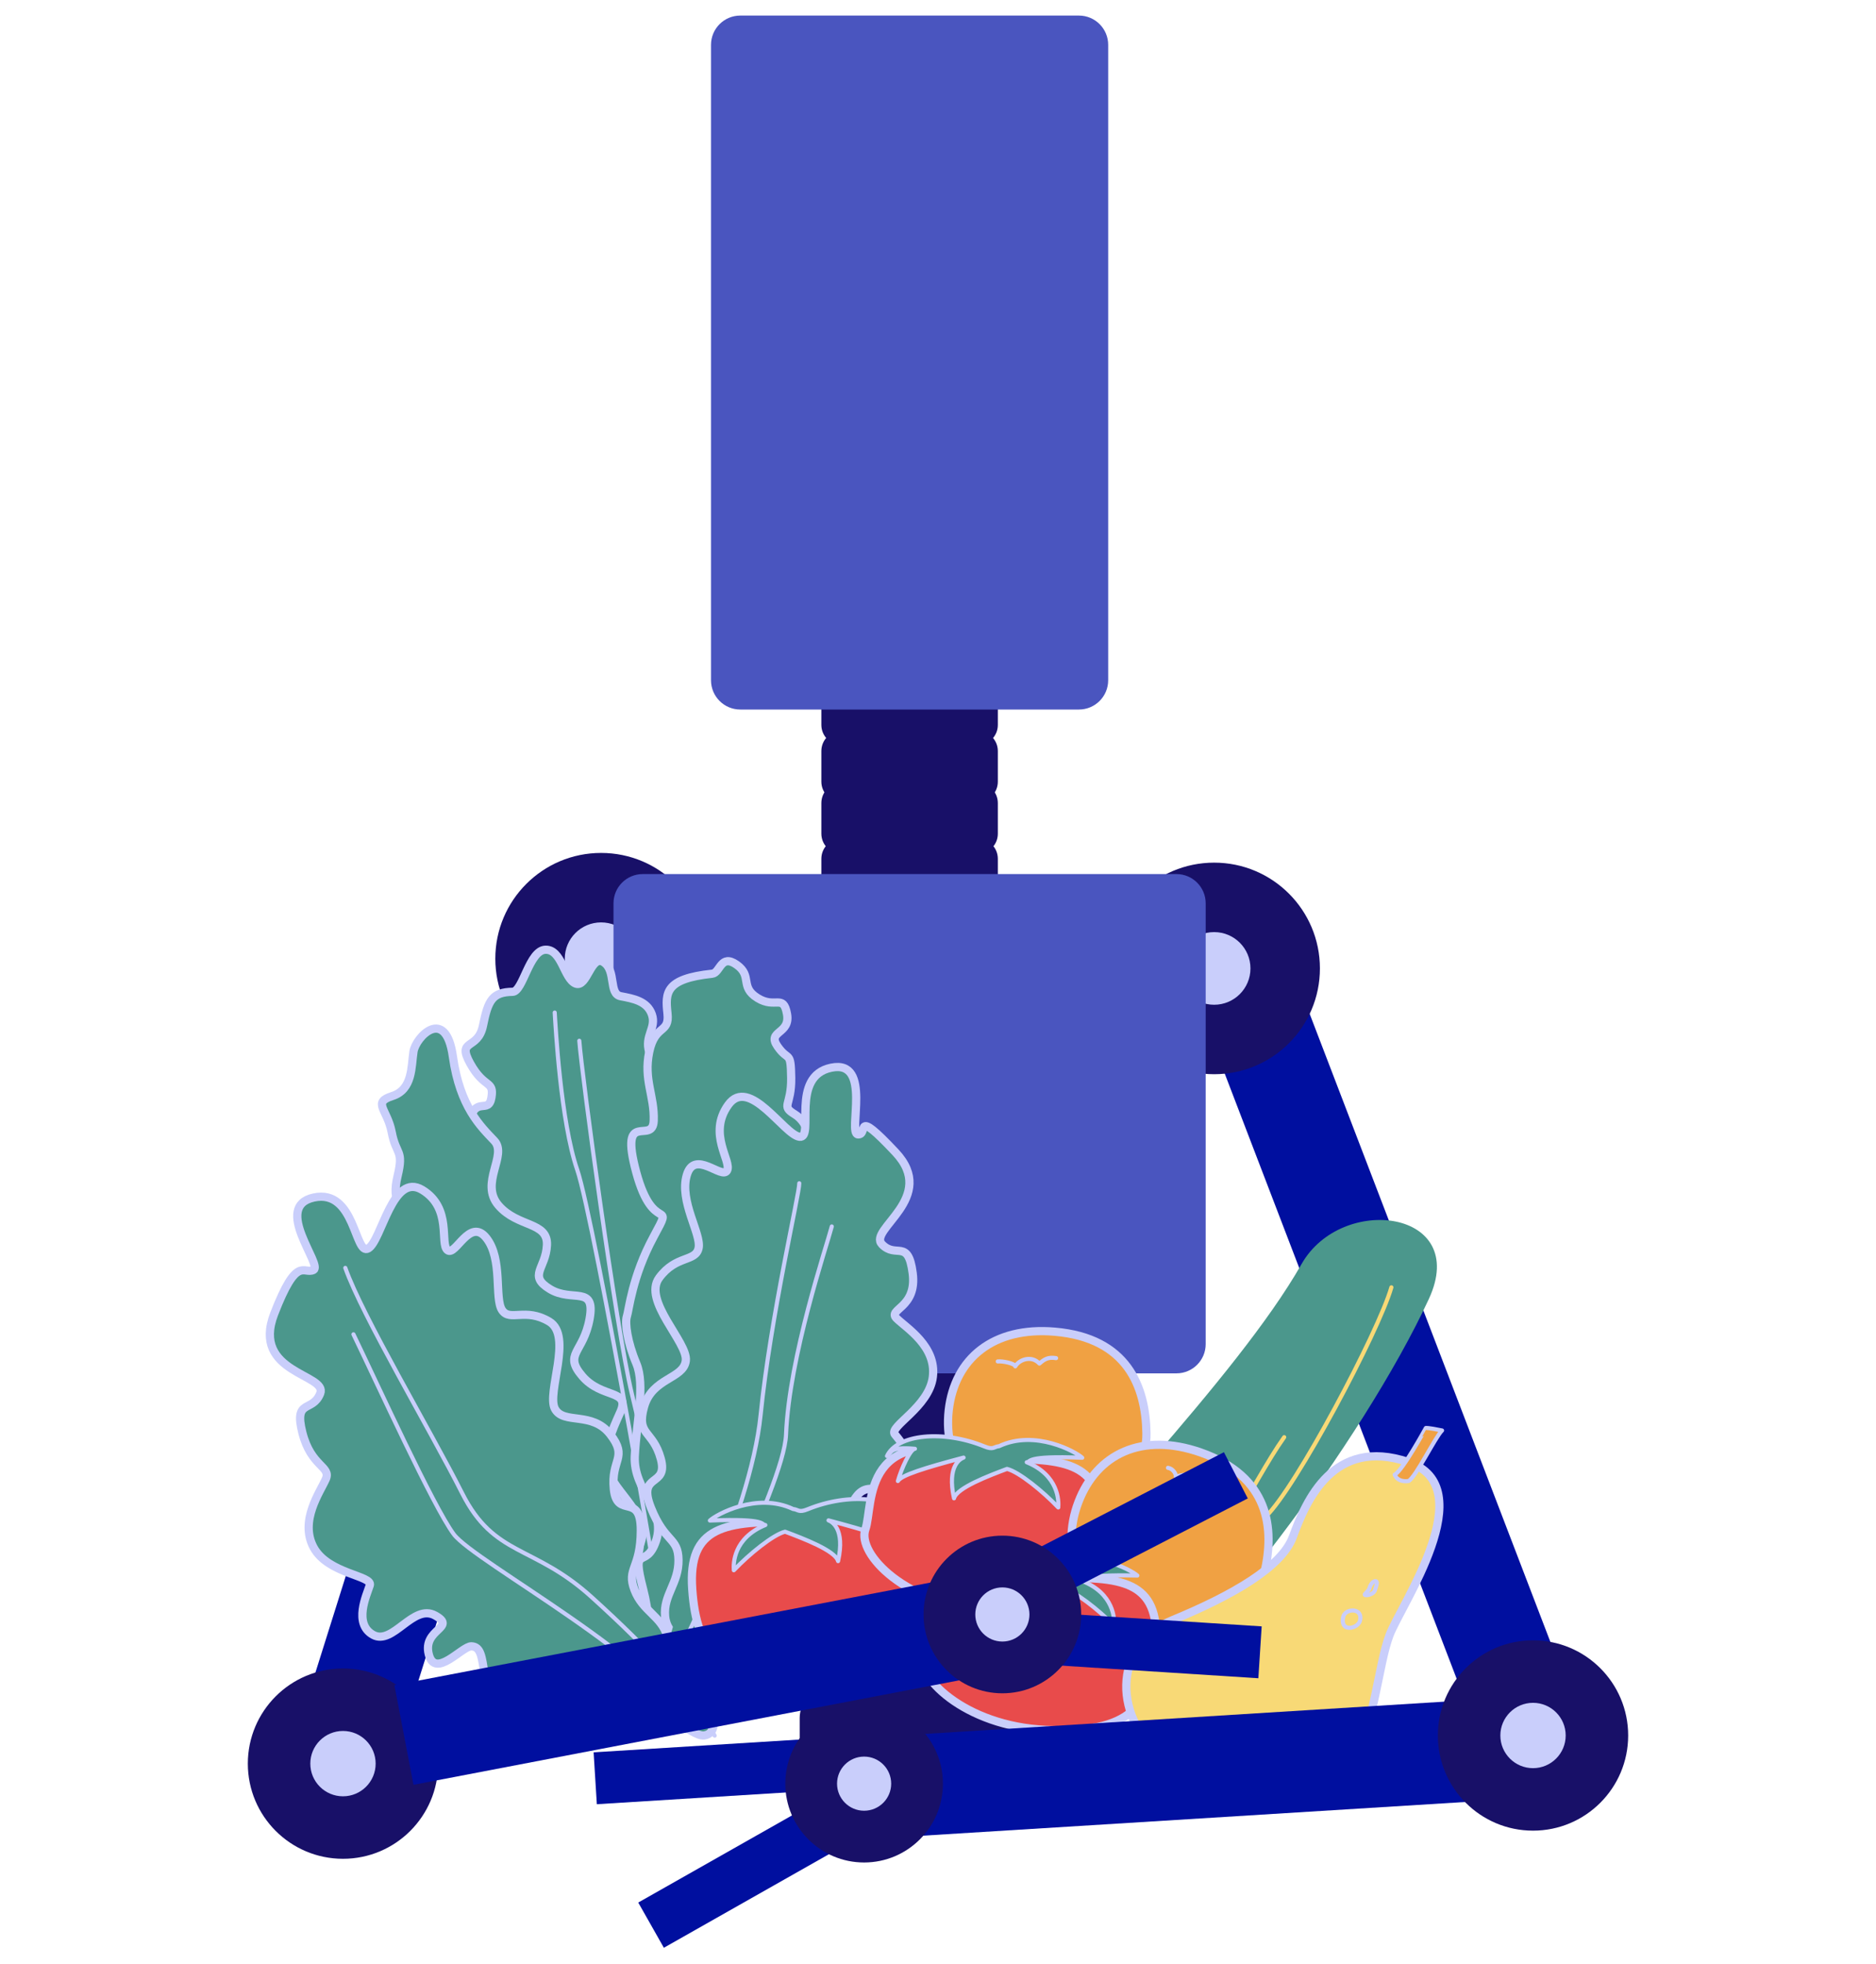 <?xml version="1.0" encoding="utf-8"?>
<!-- Generator: Adobe Illustrator 26.2.1, SVG Export Plug-In . SVG Version: 6.00 Build 0)  -->
<svg version="1.1" xmlns="http://www.w3.org/2000/svg" xmlns:xlink="http://www.w3.org/1999/xlink" x="0px" y="0px"
	 viewBox="0 0 492.71 515.85" style="enable-background:new 0 0 492.71 515.85;" xml:space="preserve">
<style type="text/css">
	.st0{fill:#F8D976;}
	.st1{fill:#010E9D;}
	.st2{fill:#181068;}
	.st3{fill:#30D9C4;}
	.st4{fill:#B79BE5;}
	.st5{fill:#4A55BF;}
	.st6{fill:#C9C9C9;}
	.st7{fill:#C9CEFB;}
	.st8{fill:#4B978C;}
	.st9{fill:#000F9F;}
	.st10{fill:#FF647E;}
	.st11{fill:#E84B4B;}
	.st12{fill:#FFC0CB;}
	.st13{fill:#F0A143;}
	.st14{fill:#93C01F;}
	.st15{opacity:0.75;fill:url(#SVGID_1_);}
	.st16{fill:url(#SVGID_00000149370199800839352100000003903096314042595000_);}
	.st17{fill:#FFFFFF;stroke:#000F9F;stroke-miterlimit:10;}
	.st18{fill:none;stroke:#C9CEFB;stroke-linecap:round;stroke-linejoin:round;stroke-miterlimit:10;}
	.st19{fill:#FFFFFF;stroke:#000F9F;stroke-width:1.244;stroke-linecap:round;stroke-linejoin:round;stroke-miterlimit:10;}
	.st20{fill:none;stroke:#000F9F;stroke-width:1.244;stroke-linecap:round;stroke-linejoin:round;stroke-miterlimit:10;}
	.st21{fill:none;stroke:#FFC0CB;stroke-miterlimit:10;}
	.st22{fill:none;stroke:#000F9F;stroke-width:1.298;stroke-linecap:round;stroke-linejoin:round;stroke-miterlimit:10;}
	.st23{fill:none;stroke:#000F9F;stroke-miterlimit:10;}
	.st24{fill:#FFFFFF;stroke:#000F9F;stroke-width:1.213;stroke-linecap:round;stroke-linejoin:round;stroke-miterlimit:10;}
	.st25{fill:none;stroke:#000F9F;stroke-linecap:round;stroke-linejoin:round;stroke-miterlimit:10;}
	.st26{fill:#FFFFFF;stroke:#000F9F;stroke-width:1.213;stroke-miterlimit:10;}
	.st27{fill:none;stroke:#000F9F;stroke-width:1.516;stroke-linecap:round;stroke-linejoin:round;stroke-miterlimit:10;}
	.st28{fill:#E12022;stroke:#E12022;stroke-width:0.042;stroke-miterlimit:10;}
	.st29{fill:#0B6FB6;stroke:#0B6FB6;stroke-width:0.042;stroke-miterlimit:10;}
	.st30{fill:#FFFFFF;}
	.st31{fill:none;stroke:#FF647E;stroke-width:8;stroke-miterlimit:10;}
	.st32{fill:#4B978C;stroke:#C9CEFB;stroke-width:2.16;stroke-linecap:round;stroke-linejoin:round;stroke-miterlimit:10;}
	.st33{fill:#4B978C;stroke:#C9CEFB;stroke-width:1.08;stroke-linecap:round;stroke-linejoin:round;stroke-miterlimit:10;}
	.st34{fill:#E84B4B;stroke:#C9CEFB;stroke-width:2.16;stroke-linecap:round;stroke-linejoin:round;stroke-miterlimit:10;}
	.st35{fill:#F0A143;stroke:#C9CEFB;stroke-width:2.16;stroke-linecap:round;stroke-linejoin:round;stroke-miterlimit:10;}
	.st36{fill:#F0A143;stroke:#C9CEFB;stroke-width:1.08;stroke-linecap:round;stroke-linejoin:round;stroke-miterlimit:10;}
	.st37{fill:none;stroke:#F8D976;stroke-width:1.08;stroke-linecap:round;stroke-linejoin:round;stroke-miterlimit:10;}
	.st38{fill:#F8D976;stroke:#C9CEFB;stroke-width:2.16;stroke-miterlimit:10;}
	.st39{fill:none;stroke:#C9CEFB;stroke-width:1.08;stroke-miterlimit:10;}
	.st40{display:none;opacity:0.88;}
	.st41{display:inline;}
</style>
<g id="Capa_1">
	<g id="Capa_3">
	</g>
	<g>
		<g>
			<g>
				<path class="st2" d="M256.78,195.66h-35.77c-2.92,0-5.29-2.37-5.29-5.29v-8.04c0-2.92,2.37-5.29,5.29-5.29h35.77
					c2.92,0,5.29,2.37,5.29,5.29v8.04C262.08,193.29,259.71,195.66,256.78,195.66z"/>
				<path class="st2" d="M256.78,210.56h-35.77c-2.92,0-5.29-2.37-5.29-5.29v-8.04c0-2.92,2.37-5.29,5.29-5.29h35.77
					c2.92,0,5.29,2.37,5.29,5.29v8.04C262.08,208.19,259.71,210.56,256.78,210.56z"/>
				<path class="st2" d="M256.78,224.22h-35.77c-2.92,0-5.29-2.37-5.29-5.29v-8.04c0-2.92,2.37-5.29,5.29-5.29h35.77
					c2.92,0,5.29,2.37,5.29,5.29v8.04C262.08,221.85,259.71,224.22,256.78,224.22z"/>
				<path class="st2" d="M256.78,238.85h-35.77c-2.92,0-5.29-2.37-5.29-5.29v-8.04c0-2.92,2.37-5.29,5.29-5.29h35.77
					c2.92,0,5.29,2.37,5.29,5.29v8.04C262.08,236.48,259.71,238.85,256.78,238.85z"/>
			</g>
			<g>
				
					<rect x="352.64" y="259.18" transform="matrix(0.934 -0.358 0.358 0.934 -104.772 154.941)" class="st9" width="26.44" height="202.21"/>
				<g>
					<circle class="st2" cx="318.88" cy="254.32" r="27.78"/>
					<circle class="st7" cx="318.88" cy="254.32" r="9.54"/>
				</g>
			</g>
			<g>
				
					<rect x="108.61" y="258.18" transform="matrix(-0.954 -0.3 0.3 -0.954 130.289 738.569)" class="st9" width="26.44" height="202.21"/>
				<g>
					<circle class="st2" cx="157.87" cy="251.77" r="27.78"/>
					<circle class="st7" cx="157.87" cy="251.77" r="9.54"/>
				</g>
				<g>
					<circle class="st2" cx="90.08" cy="463.15" r="24.99"/>
					<circle class="st7" cx="90.08" cy="463.15" r="8.58"/>
				</g>
			</g>
			<g>
				<path class="st2" d="M279.51,382.73h-81.23c-3.8,0-6.88-3.08-6.88-6.88v-13.59c0-3.8,3.08-6.88,6.88-6.88h81.23
					c3.8,0,6.88,3.08,6.88,6.88v13.59C286.4,379.65,283.31,382.73,279.51,382.73z"/>
				<path class="st2" d="M275.32,404.25h-72.85c-3.8,0-6.88-3.08-6.88-6.88v-10.45c0-3.8,3.08-6.88,6.88-6.88h72.85
					c3.8,0,6.88,3.08,6.88,6.88v10.45C282.2,401.17,279.12,404.25,275.32,404.25z"/>
				<path class="st2" d="M270.98,425.48h-64.16c-3.8,0-6.88-3.08-6.88-6.88v-10.45c0-3.8,3.08-6.88,6.88-6.88h64.16
					c3.8,0,6.88,3.08,6.88,6.88v10.45C277.86,422.4,274.78,425.48,270.98,425.48z"/>
				<path class="st2" d="M265.85,445.64h-53.91c-3.8,0-6.88-3.08-6.88-6.88v-10.45c0-3.8,3.08-6.88,6.88-6.88h53.91
					c3.8,0,6.88,3.08,6.88,6.88v10.45C272.74,442.56,269.65,445.64,265.85,445.64z"/>
				<path class="st2" d="M267.77,461.53v-10.45c0-3.8-3.08-6.88-6.88-6.88h-43.98c-3.8,0-6.88,3.08-6.88,6.88v10.45
					c0,1.37,0.4,2.64,1.09,3.71c18.52,0,37.07,0,55.56,0C267.36,464.17,267.77,462.89,267.77,461.53z"/>
				<path class="st2" d="M251.5,460.03h-25.2c-3.22,0-5.92,2.22-6.67,5.21c12.85,0,25.7,0,38.54,0
					C257.42,462.25,254.72,460.03,251.5,460.03z"/>
			</g>
			<path class="st5" d="M308.98,360.66H168.81c-4.24,0-7.68-3.44-7.68-7.68V237.22c0-4.24,3.44-7.68,7.68-7.68h140.17
				c4.24,0,7.68,3.44,7.68,7.68v115.76C316.66,357.22,313.22,360.66,308.98,360.66z"/>
			<path class="st5" d="M283.37,186.33h-88.95c-4.24,0-7.68-3.44-7.68-7.68V11.77c0-4.24,3.44-7.68,7.68-7.68h88.95
				c4.24,0,7.68,3.44,7.68,7.68v166.88C291.05,182.89,287.61,186.33,283.37,186.33z"/>
		</g>
		<g>
			<g>
				<path class="st32" d="M134.63,260.46c-5.32,0.08-6.44,2.24-7.77,8.85c-1.32,6.61-7.03,3.36-3.34,10.01s6.29,4.31,5.55,8.89
					s-4.26-0.63-5.74,6.36c-1.48,6.99,4.31,15.35,2.31,17.09c-2,1.74-6.54,4.22,2.11,13.44c8.65,9.23,3.64,16.93,4.25,22.75
					c0.61,5.82,3.35-2.5,5.54,9.87c2.18,12.37-5.25-2.45,1.09,16.72c6.35,19.17,17.13,14.84,16.79,25.01
					c-0.34,10.18-14.27,2.38-1.42,14.24c12.85,11.85,16.15,16.34,16.15,16.34l2.63,16.44l6.87-4.71l-4.94-17.34
					c0,0,8.73,3.31,7.21-14.72s-6.47-21.98-6.72-30.89s6.75-12.48,5.91-23.93s-4.34-13.75-4.15-21.02
					c0.19-7.27,2.4-11.95,3.86-16.67s-3.57-21.43-3.57-21.43s4.22-8.21,1.78-12.89c-2.44-4.68-7.23-2.35-8.52-6.62
					c-1.29-4.27,1.94-6.29,0.7-9.84c-1.24-3.55-4.96-4.17-8.19-4.79s-1.1-6.68-4.45-8.92c-3.35-2.24-4.35,6.84-7.4,5.59
					s-3.61-9.01-7.91-8.88C138.97,249.55,137.36,260.42,134.63,260.46z"/>
				<path class="st33" d="M152.15,273.32c0.63,8.81,9.67,75.67,13.82,92.81c4.15,17.14,16.09,69.88,13.67,75.63"/>
				<path class="st33" d="M175.92,439.53c-0.28-7.67-19.92-119.53-24.31-132.3c-4.39-12.77-5.69-37.71-5.92-41.32"/>
				<path class="st32" d="M111.48,320.36c-6.32-2.13-8.74-4.51-7.06-11.51c1.68-7-0.38-5.42-1.54-11.5
					c-1.16-6.09-5.22-7.8,0.17-9.52s4.94-7.79,5.55-11.67s8.47-12.01,10.34,1.28c1.87,13.3,7.32,18.38,10.88,22.14
					c3.56,3.76-3.93,11.14,1.11,16.97c5.04,5.84,12.98,4.23,12.72,10.41c-0.27,6.18-5.1,8.01,0.8,11.58
					c5.9,3.57,12.02-1.18,10.4,7.81c-1.62,8.99-6.98,9.14-1.9,15.07c5.08,5.94,12.64,3.42,10,9.34c-2.63,5.91-3.6,8.12-3.51,13.91
					c0.1,5.8,10.97,12.4,9.05,19.72c-1.92,7.32-9.11,8.87-4.9,12.12c4.21,3.25,10.55,2.61,11.13,7.89s-3,10.99,0.14,18.25
					c3.14,7.26-8.61-11.16-8.99-11.74c-0.37-0.58-31.55-34.25-35.64-49.13c-4.1-14.88,11.16-26.76-4.76-37.32
					c-15.92-10.57-21.82-14.17-22.62-15.93C102.02,326.78,111.48,320.36,111.48,320.36z"/>
				<path class="st32" d="M187.06,255.71c-12.43,1.31-12.34,5.04-11.75,10.44s-3.27,2.75-4.8,10.1c-1.53,7.35,1.42,11.51,1.18,18.06
					c-0.24,6.54-9.16-3.38-4.59,13.54c4.57,16.92,10.26,6.4,4.57,16.92c-5.69,10.53-6.47,19.28-7.03,20.95
					c-0.55,1.67,0.11,6.7,2.49,12.35c2.38,5.65,0.03,15.26-0.41,24.34c-0.43,9.08,8.28,13.95,5.62,22.1
					c-2.66,8.15-6.66,0.33-3.42,12.87c3.24,12.53-0.32,16.53,0.43,18.93c0.75,2.4-1.78,3.31,2.25,8.81c4.03,5.5,10.9,4.63,10.9,4.63
					l-4.69-19.6c0,0,12.11-5.48,13.88-14.25s-3.39-26.2-1.4-31.77c1.98-5.57,18.76-72.27,21.07-78.06
					c2.31-5.79,1.12-11.15-2.64-13.45s-0.82-2.12-0.92-9.55c-0.11-7.43-0.71-4.12-3.59-8.29c-2.88-4.16,3.47-3.13,2.49-8.5
					c-0.98-5.38-3.04-1.25-7.77-4.21c-4.73-2.96-1.22-5.72-5.44-8.71S189.21,255.48,187.06,255.71z"/>
				<path class="st32" d="M140.22,438.22c-6.71,0.97-12.23,5.91-12.96,1.38c-0.73-4.54-0.98-7.16-3.44-7.26
					c-2.46-0.1-9.57,8.72-11.22,2.06c-1.65-6.66,7.51-6.9,1.71-10.14c-5.81-3.25-11.11,7.98-16.34,5.06
					c-5.22-2.92-1.69-10.41-0.85-13c0.84-2.59-10.92-2.91-14.74-9.92c-3.81-7,1.73-14.62,3.19-17.98c1.46-3.36-3.88-3.18-6.16-12.19
					s2.67-5.19,4.69-10.3c2.01-5.11-18.12-5.24-12.1-20.87s7.71-10.3,10.32-11.55c2.6-1.26-10.82-16.66,0.1-19.03
					c10.92-2.36,10.74,15.42,14.29,13.37c3.56-2.05,6.35-20.18,14.24-15.34s4.47,14.12,6.59,15.8s5.8-8.72,10.19-3.2
					c4.39,5.52,2.07,15.86,4.13,18.95c2.06,3.09,6.11-0.76,12.39,3c6.28,3.76-0.79,18.73,1.5,22.93s9.76,0.53,14.53,6.7
					s0.09,6.48,0.94,14.41c0.85,7.92,7.09,0.63,7.08,10.78s-3.82,9.98-1.66,15.65s7.05,6.83,8.62,12.17s-3.39,7.34,0.64,9.82
					c4.03,2.49,4.01,1.31,8.35,6.19s3.99,9.67,0.66,10.04c-3.33,0.37-11.27-8.09-19.82-10.72s-4.99,1.21-14.21,0.93
					C141.66,445.68,143.25,437.79,140.22,438.22z"/>
				<path class="st32" d="M206.24,416.26c6.55-1.83,13.44,0.49,12.46-3.99c-0.98-4.48-1.71-7.01,0.52-8.1
					c2.23-1.09,12.02,4.17,11.11-2.65c-0.91-6.82-9.45-3.32-5.28-8.67c4.18-5.35,10.33,3.04,14.08-1.78s-2.38-12.34-4.1-14.39
					s9.02-7.12,9.98-15.13s-6.93-12.79-9.5-15.3c-2.57-2.51,5.4-2.65,4.2-11.89c-1.19-9.24-4.36-3.71-8.08-7.6
					c-3.72-3.9,14.81-12.19,3.55-24.17c-11.26-11.98-6.96-4.57-9.82-4.68c-2.86-0.11,3.9-19.77-7.04-17.52
					c-10.94,2.25-4.28,18.59-8.31,18.14s-13.23-16.05-18.74-8.38c-5.52,7.66,1.03,14.85-0.32,17.26c-1.35,2.41-8.54-5.69-10.57,1.18
					c-2.03,6.87,3.88,15.48,3.1,19.17c-0.78,3.69-5.92,1.78-10.35,7.8c-4.43,6.02,7.57,16.96,6.99,21.77
					c-0.58,4.81-8.82,4.45-10.96,12.08c-2.14,7.64,2.29,6.02,4.39,13.68c2.1,7.66-6.31,3.45-2.6,12.82
					c3.71,9.37,7.17,7.66,7.25,13.77c0.07,6.11-4.01,9.17-3.52,14.74s5.8,5.4,2.99,9.33c-2.81,3.93-3.22,2.83-5.44,9.1
					c-2.22,6.27-0.15,10.54,3.06,9.53c3.21-1.01,7.45-12.04,14.38-17.94s5.04-0.91,13.46-4.91
					C211.56,425.52,203.29,417.08,206.24,416.26z"/>
				<path class="st33" d="M218.46,322.08c-1.34,5.16-11.19,34.09-12.02,54.68c-0.56,13.93-26.91,63.01-31.13,75.62"/>
				<path class="st33" d="M171.23,446.57c5.38-7.48,25.88-48.74,28.53-74.92c2.65-26.18,10.25-58.32,10.16-60.91"/>
				<path class="st33" d="M92.83,350.41c6.21,12.83,20.95,45.23,26.35,52.5c5.4,7.26,55.3,33.65,62.76,51.88"/>
				<path class="st33" d="M187.7,455.8c-6.35-10.93-17-22.53-32.33-36.4s-25.51-10.48-33.98-27.24
					c-8.47-16.77-26.18-46.44-30.7-59.2"/>
			</g>
			<g>
				<path class="st34" d="M209.41,399.75c-19.17-0.45-28.76,1.04-27.6,17.62s7.39,23.38,29.11,22.1
					c21.72-1.28,34.75-14.93,32.47-21.35C241.11,411.69,245.06,388.5,209.41,399.75z"/>
				<path class="st33" d="M208.31,396.29c-9.53-4.5-20.23,1.47-21.87,3.02c15.39-0.62,13.35,1.16,14.57,1.18
					c-8.41,3.43-8.43,10.18-8.28,11.88c4-4.21,10.34-9.37,13.46-10.13c4.78,1.79,13.19,4.98,13.92,7.73
					c1.91-8.63-1.72-10.4-2.51-10.7c10.27,2.72,16.39,4.64,17.25,6.16c-0.9-3.23-3.27-8.44-4.48-8.47c7.06-0.62,5.96,1.13,7.34,1.9
					c-2.65-5.71-14.72-6.95-25.57-2.52C209.71,397.35,209.63,396.38,208.31,396.29z"/>
			</g>
			<g>
				<path class="st35" d="M277.04,349.72c-16.19-1.4-26.33,7.09-27.87,20.63c-1.54,13.54,6.67,26.15,23.71,27.46
					c17.04,1.32,28.43-9.43,28.22-21.52C300.89,364.2,296.11,351.36,277.04,349.72z"/>
				<path class="st36" d="M262.05,357.53c1.34-0.14,4.56,0.56,4.6,1.29c1.05-1.79,4.25-2.97,6.34-0.73c1.26-1.1,2.27-1.79,4.38-1.43
					"/>
			</g>
			<g>
				<path class="st34" d="M261.26,383.26c19.17-0.45,28.76,1.04,27.6,17.62s-7.39,23.38-29.11,22.1s-34.75-14.93-32.47-21.35
					C229.55,395.21,225.6,372.02,261.26,383.26z"/>
				<path class="st33" d="M262.36,379.8c9.53-4.5,20.23,1.47,21.87,3.02c-15.39-0.62-13.35,1.16-14.57,1.18
					c8.41,3.43,8.43,10.18,8.28,11.88c-4-4.21-10.34-9.37-13.46-10.13c-4.78,1.79-13.19,4.98-13.92,7.73
					c-1.91-8.63,1.72-10.4,2.51-10.7c-10.27,2.72-16.39,4.64-17.25,6.16c0.9-3.23,3.27-8.44,4.48-8.47
					c-7.06-0.62-5.96,1.13-7.34,1.9c2.65-5.71,14.72-6.95,25.57-2.52C260.96,380.86,261.03,379.9,262.36,379.8z"/>
			</g>
			<g>
				<path class="st8" d="M264.15,429.03c15.83-22.5,60.67-67.09,77.69-97.08c10.56-18.61,44.22-14.2,33.45,9.13
					c-17.25,37.38-61.4,95.72-78.64,103.29C279.42,451.94,249.88,449.33,264.15,429.03z"/>
				<path class="st37" d="M365.43,338.07c-3.35,11.68-25.3,53-33.02,60.22"/>
				<path class="st37" d="M337.28,377.42c-8.54,12.01-18.91,36.12-30.23,41.01"/>
			</g>
			<g>
				<path class="st35" d="M315.34,381.43c-15.33-5.37-27.27,0.33-32.12,13.06c-4.86,12.73-0.04,26.99,16.14,32.49
					c16.18,5.51,29.88-2.07,32.69-13.83C334.85,401.39,333.41,387.76,315.34,381.43z"/>
				<path class="st36" d="M306.75,385.47c1.33,0.2,2.2,1.63,2.06,2.35c2.43-0.86,5.67-1.04,7.14,1.66c3.5-0.68,2.64-2.04,5.86-1.04"
					/>
			</g>
			<g>
				<path class="st34" d="M275.74,414.56c19.16-0.75,28.77,0.6,27.87,17.2c-0.9,16.59-7.03,23.49-28.77,22.54
					c-21.73-0.95-34.97-14.39-32.79-20.85C244.22,426.99,239.92,403.86,275.74,414.56z"/>
				<path class="st33" d="M276.79,411.08c9.46-4.65,20.25,1.16,21.92,2.68c-15.4-0.38-13.33,1.37-14.55,1.4
					c8.46,3.3,8.58,10.05,8.46,11.76c-4.07-4.15-10.48-9.21-13.62-9.92c-4.75,1.86-13.11,5.18-13.8,7.95
					c-2.04-8.6,1.56-10.42,2.34-10.73c-10.23,2.88-16.31,4.89-17.16,6.42c0.85-3.25,3.14-8.49,4.35-8.53
					c-7.07-0.51-5.94,1.22-7.31,2.01c2.56-5.75,14.62-7.18,25.53-2.91C275.41,412.17,275.47,411.2,276.79,411.08z"/>
			</g>
			<g>
				<path class="st38" d="M369.86,383.94c-19.66-6.59-26.8,10.09-30.29,19.62c-2.9,7.92-15.8,15.38-31.72,21.95
					s-15.66,26.4-1.55,36.55c14.11,10.15,42.78,12.28,48.85,1.17c6.06-11.11,6.8-25.83,9.78-33.79
					C367.92,421.47,389.52,390.53,369.86,383.94z"/>
				<path class="st36" d="M366.29,387.27c0.55,1.34,1.91,1.9,3.65,1.67c1.97-1.12,6.99-11.53,8.8-13.28
					c-3.84-0.79-4.26-0.65-4.26-0.65S368.38,386.22,366.29,387.27z"/>
				<path class="st39" d="M361.12,417.58c-0.3,1.04-1.98,1.48-2.55,1.31s0.83-0.85,1.13-1.9c0.3-1.04,1.08-1.91,1.65-1.75
					S361.43,416.53,361.12,417.58z"/>
				<path class="st39" d="M357.16,425.71c-0.35,1.2-2.14,2.05-3.34,1.7c-1.2-0.35-1.34-1.76-0.99-2.95c0.35-1.2,1.95-1.78,3.15-1.43
					C357.17,423.37,357.5,424.52,357.16,425.71z"/>
			</g>
		</g>
		<g>
			
				<rect x="290.93" y="382.09" transform="matrix(-0.062 -0.998 0.998 -0.062 -141.13 797.365)" class="st9" width="26.64" height="165.88"/>
			<g>
				
					<rect x="166.88" y="484.18" transform="matrix(-0.87 0.493 -0.493 -0.87 610.487 820.865)" class="st9" width="60.05" height="13.65"/>
				
					<rect x="156.41" y="458.2" transform="matrix(-0.998 0.062 -0.062 -0.998 401.188 917.67)" class="st9" width="60.05" height="13.65"/>
				<g>
					<circle class="st2" cx="226.95" cy="468.41" r="20.7"/>
					<circle class="st7" cx="226.95" cy="468.41" r="7.11"/>
				</g>
			</g>
			<g>
				<circle class="st2" cx="402.63" cy="455.76" r="24.99"/>
				<circle class="st7" cx="402.63" cy="455.76" r="8.58"/>
			</g>
		</g>
		
			<rect x="174.22" y="356.97" transform="matrix(-0.188 -0.982 0.982 -0.188 -209.198 706.908)" class="st9" width="26.64" height="165.88"/>
		<g>
			
				<rect x="271.07" y="425.06" transform="matrix(0.998 0.064 -0.064 0.998 28.112 -18.296)" class="st9" width="60.05" height="13.65"/>
			
				<rect x="267.56" y="394.44" transform="matrix(0.889 -0.459 0.459 0.889 -150.846 181.082)" class="st9" width="60.05" height="13.65"/>
			<g>
				<circle class="st2" cx="263.26" cy="423.98" r="20.7"/>
				<circle class="st7" cx="263.26" cy="423.98" r="7.11"/>
			</g>
		</g>
	</g>
</g>
<g id="Capa_2" class="st40">
</g>
</svg>
